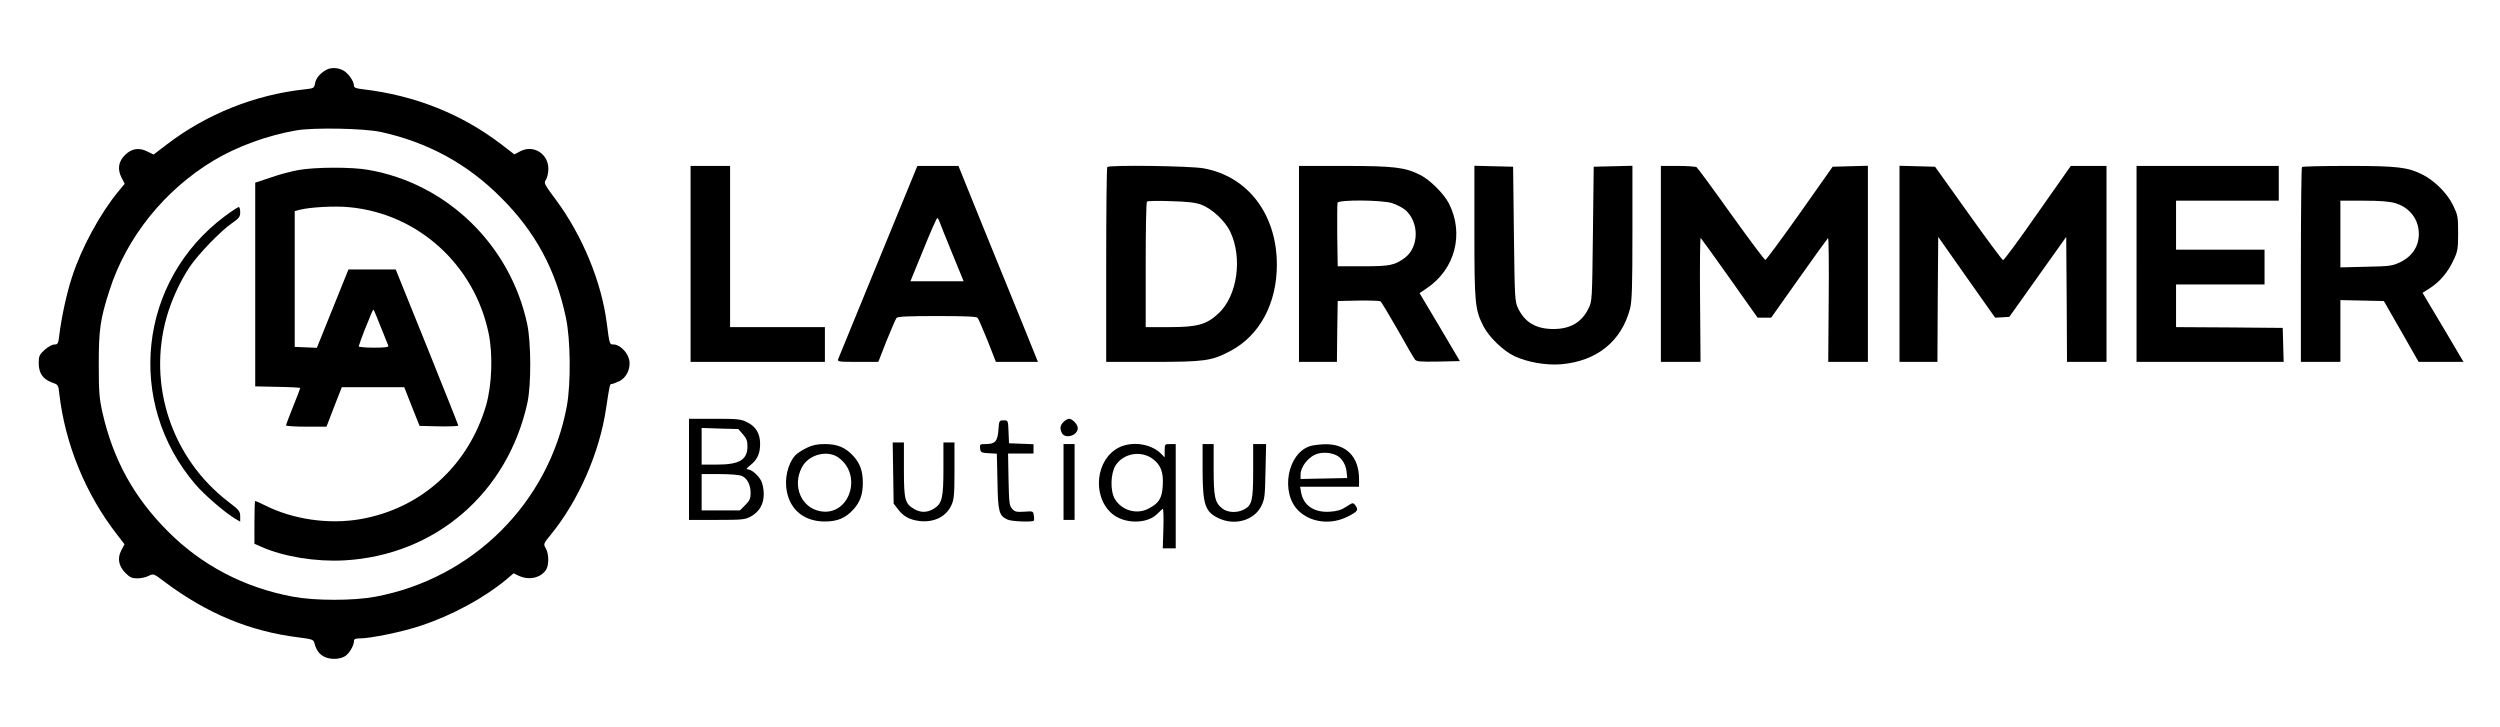 <?xml version="1.0" standalone="no"?>
<!DOCTYPE svg PUBLIC "-//W3C//DTD SVG 20010904//EN"
 "http://www.w3.org/TR/2001/REC-SVG-20010904/DTD/svg10.dtd">
<svg version="1.0" xmlns="http://www.w3.org/2000/svg"
 width="1582pt" height="460pt" viewBox="0 0 1582 460"
 preserveAspectRatio="xMidYMid meet">

<g transform="translate(0,460) scale(0.1,-0.1)"
fill="#000000" stroke="none">
<path d="M2065 4158 c-39 -21 -65 -52 -71 -84 -6 -32 -8 -33 -63 -39 -318 -34
-625 -157 -878 -351 l-81 -62 -41 20 c-52 26 -99 18 -140 -23 -41 -41 -49 -88
-23 -141 l21 -41 -38 -46 c-115 -138 -235 -358 -295 -543 -34 -103 -67 -256
-81 -370 -6 -53 -9 -58 -31 -58 -14 0 -40 -15 -62 -34 -33 -31 -37 -39 -37
-84 0 -63 26 -101 83 -122 40 -14 41 -15 47 -70 37 -320 166 -636 365 -892
l48 -62 -20 -38 c-27 -51 -18 -100 27 -145 27 -27 41 -33 74 -33 23 0 55 7 72
16 30 15 31 15 102 -39 268 -200 538 -312 843 -350 92 -12 98 -14 104 -38 12
-44 30 -68 60 -84 37 -19 93 -19 129 0 28 14 61 68 61 99 0 12 10 16 34 16 72
0 275 42 390 81 197 65 399 175 539 291 l47 40 34 -16 c62 -29 135 -14 170 36
21 29 20 103 0 138 -16 27 -16 28 31 86 176 215 310 521 351 804 22 146 23
150 35 150 6 0 27 8 46 17 50 23 78 87 63 142 -12 45 -60 91 -96 91 -27 0 -27
0 -44 133 -33 262 -154 555 -321 781 -76 102 -79 108 -64 129 8 12 15 43 15
69 0 95 -94 154 -177 111 l-38 -20 -82 63 c-252 193 -547 310 -875 349 -45 5
-58 10 -58 23 0 28 -37 80 -69 97 -35 18 -78 19 -106 3z m345 -393 c299 -66
548 -202 760 -415 217 -216 347 -456 411 -760 30 -139 32 -416 6 -560 -114
-612 -595 -1091 -1212 -1206 -138 -26 -382 -26 -520 0 -309 57 -580 199 -795
416 -214 215 -345 454 -412 751 -20 90 -23 131 -23 304 0 219 9 284 67 465
107 337 349 638 661 825 149 89 339 158 522 190 109 19 431 13 535 -10z"/>
<path d="M1889 3524 c-42 -7 -121 -28 -175 -47 l-99 -33 0 -644 0 -645 143 -3
c78 -1 142 -5 142 -7 0 -3 -20 -56 -45 -117 -25 -62 -45 -116 -45 -120 0 -4
58 -8 128 -8 l128 0 48 125 49 125 197 0 198 0 48 -122 49 -123 123 -3 c67 -1
122 1 122 5 0 4 -90 229 -198 498 l-198 490 -150 0 -149 0 -100 -248 -100
-248 -70 3 -70 3 0 429 0 430 30 8 c63 17 222 26 314 17 435 -40 793 -364 883
-798 28 -135 21 -327 -16 -456 -112 -382 -411 -653 -795 -720 -201 -35 -429
-2 -608 89 -29 14 -55 26 -58 26 -3 0 -5 -61 -5 -136 l0 -135 43 -19 c142 -63
347 -96 526 -86 577 32 1035 428 1159 1000 24 114 23 379 -2 496 -107 500
-508 889 -1005 975 -104 19 -339 18 -442 -1z m521 -994 c23 -58 44 -111 47
-117 4 -10 -18 -13 -91 -13 -53 0 -96 4 -96 8 0 4 16 48 35 98 50 124 55 137
59 133 3 -2 23 -51 46 -109z"/>
<path d="M1423 3232 c-547 -408 -631 -1180 -185 -1699 59 -68 187 -178 251
-216 l31 -18 0 34 c0 31 -7 40 -74 91 -359 275 -514 740 -391 1171 30 106 87
230 146 317 53 79 196 227 266 275 46 32 53 41 53 70 0 18 -4 33 -9 33 -5 0
-45 -26 -88 -58z"/>
<path d="M4370 2930 l0 -620 425 0 425 0 0 110 0 110 -300 0 -300 0 0 510 0
510 -125 0 -125 0 0 -620z"/>
<path d="M5558 2948 c-136 -332 -250 -611 -254 -620 -6 -17 4 -18 124 -18
l130 0 52 133 c29 72 58 138 63 145 7 9 71 12 257 12 186 0 250 -3 257 -12 5
-7 34 -73 63 -145 l52 -133 133 0 133 0 -88 218 c-49 119 -162 398 -252 619
l-163 403 -130 0 -130 0 -247 -602z m385 255 c3 -10 39 -100 80 -200 l75 -183
-168 0 -169 0 82 200 c44 110 84 200 88 200 4 0 9 -8 12 -17z"/>
<path d="M7007 3543 c-4 -3 -7 -282 -7 -620 l0 -613 293 0 c330 0 374 6 491
68 186 97 296 300 296 547 0 319 -184 560 -465 610 -83 15 -595 22 -608 8z
m597 -239 c67 -26 149 -103 181 -170 79 -167 45 -406 -74 -517 -76 -71 -133
-87 -311 -87 l-150 0 0 393 c0 217 3 397 8 401 4 5 72 6 152 3 109 -3 157 -9
194 -23z"/>
<path d="M8220 2930 l0 -620 120 0 120 0 2 193 3 192 130 3 c72 1 135 -1 141
-5 6 -5 54 -85 108 -179 53 -95 102 -179 109 -188 10 -14 31 -16 149 -14 l136
3 -127 215 -128 215 47 32 c178 120 236 344 139 535 -31 61 -121 151 -182 181
-95 48 -164 57 -479 57 l-288 0 0 -620z m588 385 c28 -9 65 -28 83 -42 91 -77
90 -237 -2 -305 -64 -47 -94 -53 -264 -53 l-160 0 -3 195 c-1 107 0 200 2 207
8 20 276 18 344 -2z"/>
<path d="M9330 3133 c0 -453 4 -492 56 -595 36 -71 126 -158 198 -192 81 -38
201 -59 296 -51 226 20 381 146 435 352 12 46 15 138 15 480 l0 424 -122 -3
-123 -3 -5 -425 c-5 -420 -5 -426 -28 -472 -43 -88 -115 -130 -222 -130 -110
0 -181 42 -224 132 -20 43 -21 62 -26 470 l-5 425 -122 3 -123 3 0 -418z"/>
<path d="M10510 2930 l0 -620 125 0 126 0 -3 394 c-2 217 0 392 4 390 3 -2 86
-117 183 -254 l177 -250 43 0 43 0 177 250 c97 137 180 252 183 254 4 2 6
-173 4 -390 l-3 -394 126 0 125 0 0 620 0 621 -112 -3 -111 -3 -208 -295
c-115 -162 -213 -295 -218 -295 -5 0 -103 131 -217 290 -114 160 -212 293
-218 297 -6 4 -59 8 -118 8 l-108 0 0 -620z"/>
<path d="M12020 2930 l0 -620 120 0 120 0 2 395 3 396 180 -256 180 -255 45 2
45 3 180 253 180 253 3 -396 2 -395 125 0 125 0 0 620 0 620 -113 0 -113 0
-210 -299 c-115 -165 -213 -299 -219 -297 -5 1 -105 135 -220 297 l-210 294
-113 3 -112 3 0 -621z"/>
<path d="M13520 2930 l0 -620 465 0 466 0 -3 108 -3 107 -337 3 -338 2 0 135
0 135 280 0 280 0 0 110 0 110 -280 0 -280 0 0 155 0 155 325 0 325 0 0 110 0
110 -450 0 -450 0 0 -620z"/>
<path d="M14567 3543 c-4 -3 -7 -282 -7 -620 l0 -613 125 0 125 0 0 195 0 196
138 -3 137 -3 110 -192 110 -193 142 0 142 0 -105 178 c-58 97 -117 195 -130
218 l-24 41 50 32 c61 40 111 99 147 177 25 53 28 70 28 169 0 104 -2 114 -32
176 -38 77 -115 154 -193 194 -93 47 -158 55 -471 55 -157 0 -289 -3 -292 -7z
m592 -229 c71 -21 124 -75 141 -142 23 -98 -17 -184 -107 -229 -54 -26 -66
-28 -220 -31 l-163 -4 0 211 0 211 148 0 c105 0 164 -5 201 -16z"/>
<path d="M4360 1630 l0 -320 176 0 c163 0 179 2 216 22 54 31 81 77 81 142 0
28 -7 66 -16 83 -19 36 -62 73 -86 73 -11 0 -5 9 17 26 44 35 62 73 62 135 0
66 -27 111 -84 138 -37 19 -61 21 -204 21 l-162 0 0 -320z m341 222 c22 -25
29 -42 29 -75 0 -87 -50 -117 -195 -117 l-95 0 0 116 0 116 116 -4 116 -3 29
-33z m-6 -264 c34 -15 55 -57 55 -109 0 -33 -6 -47 -34 -75 l-34 -34 -121 0
-121 0 0 115 0 115 115 0 c67 0 125 -5 140 -12z"/>
<path d="M6730 1930 c-22 -22 -25 -42 -10 -71 22 -39 100 -15 100 32 0 23 -34
59 -55 59 -8 0 -24 -9 -35 -20z"/>
<path d="M6318 1879 c-5 -72 -21 -89 -81 -89 -36 0 -38 -2 -35 -27 3 -26 7
-28 55 -31 l51 -3 4 -177 c3 -192 10 -216 64 -240 24 -12 156 -17 166 -7 2 3
3 18 0 33 -4 28 -5 28 -60 24 -49 -3 -60 -1 -77 18 -18 20 -20 39 -23 186 l-3
164 80 0 81 0 0 30 0 29 -77 3 -78 3 -3 73 c-3 72 -3 72 -31 72 -28 0 -29 -2
-33 -61z"/>
<path d="M5652 1607 l3 -194 28 -36 c34 -45 73 -66 135 -74 93 -11 170 28 203
101 16 35 19 67 19 219 l0 177 -35 0 -35 0 0 -165 c0 -187 -8 -222 -62 -255
-42 -25 -84 -25 -125 0 -57 34 -63 60 -63 250 l0 170 -36 0 -35 0 3 -193z"/>
<path d="M5105 1766 c-27 -13 -60 -34 -72 -47 -48 -53 -71 -149 -53 -233 24
-117 113 -186 240 -186 80 0 132 22 182 78 41 46 58 94 58 167 0 73 -17 121
-58 167 -50 56 -102 78 -182 78 -48 0 -78 -6 -115 -24z m203 -63 c154 -114 64
-372 -117 -338 -120 22 -178 157 -118 275 41 84 164 116 235 63z"/>
<path d="M6730 1550 l0 -240 35 0 35 0 0 240 0 240 -35 0 -35 0 0 -240z"/>
<path d="M7080 1768 c-146 -74 -171 -306 -45 -417 78 -68 225 -69 290 -1 16
16 31 30 34 30 3 0 5 -56 3 -125 l-4 -125 41 0 41 0 0 330 0 330 -35 0 c-34 0
-35 -1 -35 -42 l0 -42 -27 27 c-64 60 -181 76 -263 35z m216 -73 c50 -38 67
-84 62 -167 -4 -80 -24 -112 -89 -146 -75 -40 -170 -13 -214 60 -30 50 -28
160 4 212 49 78 162 98 237 41z"/>
<path d="M7610 1623 c1 -220 16 -263 105 -304 100 -46 219 -12 265 76 23 46
25 61 28 222 l4 173 -41 0 -41 0 0 -170 c0 -189 -7 -218 -60 -245 -43 -22
-102 -19 -135 7 -47 37 -55 72 -55 248 l0 160 -35 0 -35 0 0 -167z"/>
<path d="M8290 1777 c-144 -46 -189 -296 -73 -409 77 -75 205 -91 311 -37 64
32 71 42 48 72 -14 18 -16 17 -56 -9 -32 -21 -58 -29 -104 -32 -101 -7 -169
40 -183 124 l-6 34 187 0 186 0 0 48 c0 141 -80 223 -215 221 -33 -1 -76 -6
-95 -12z m177 -64 c30 -20 52 -61 55 -105 l3 -33 -147 -3 -148 -3 0 26 c0 55
55 121 112 135 41 11 94 3 125 -17z"/>
</g>
</svg>

